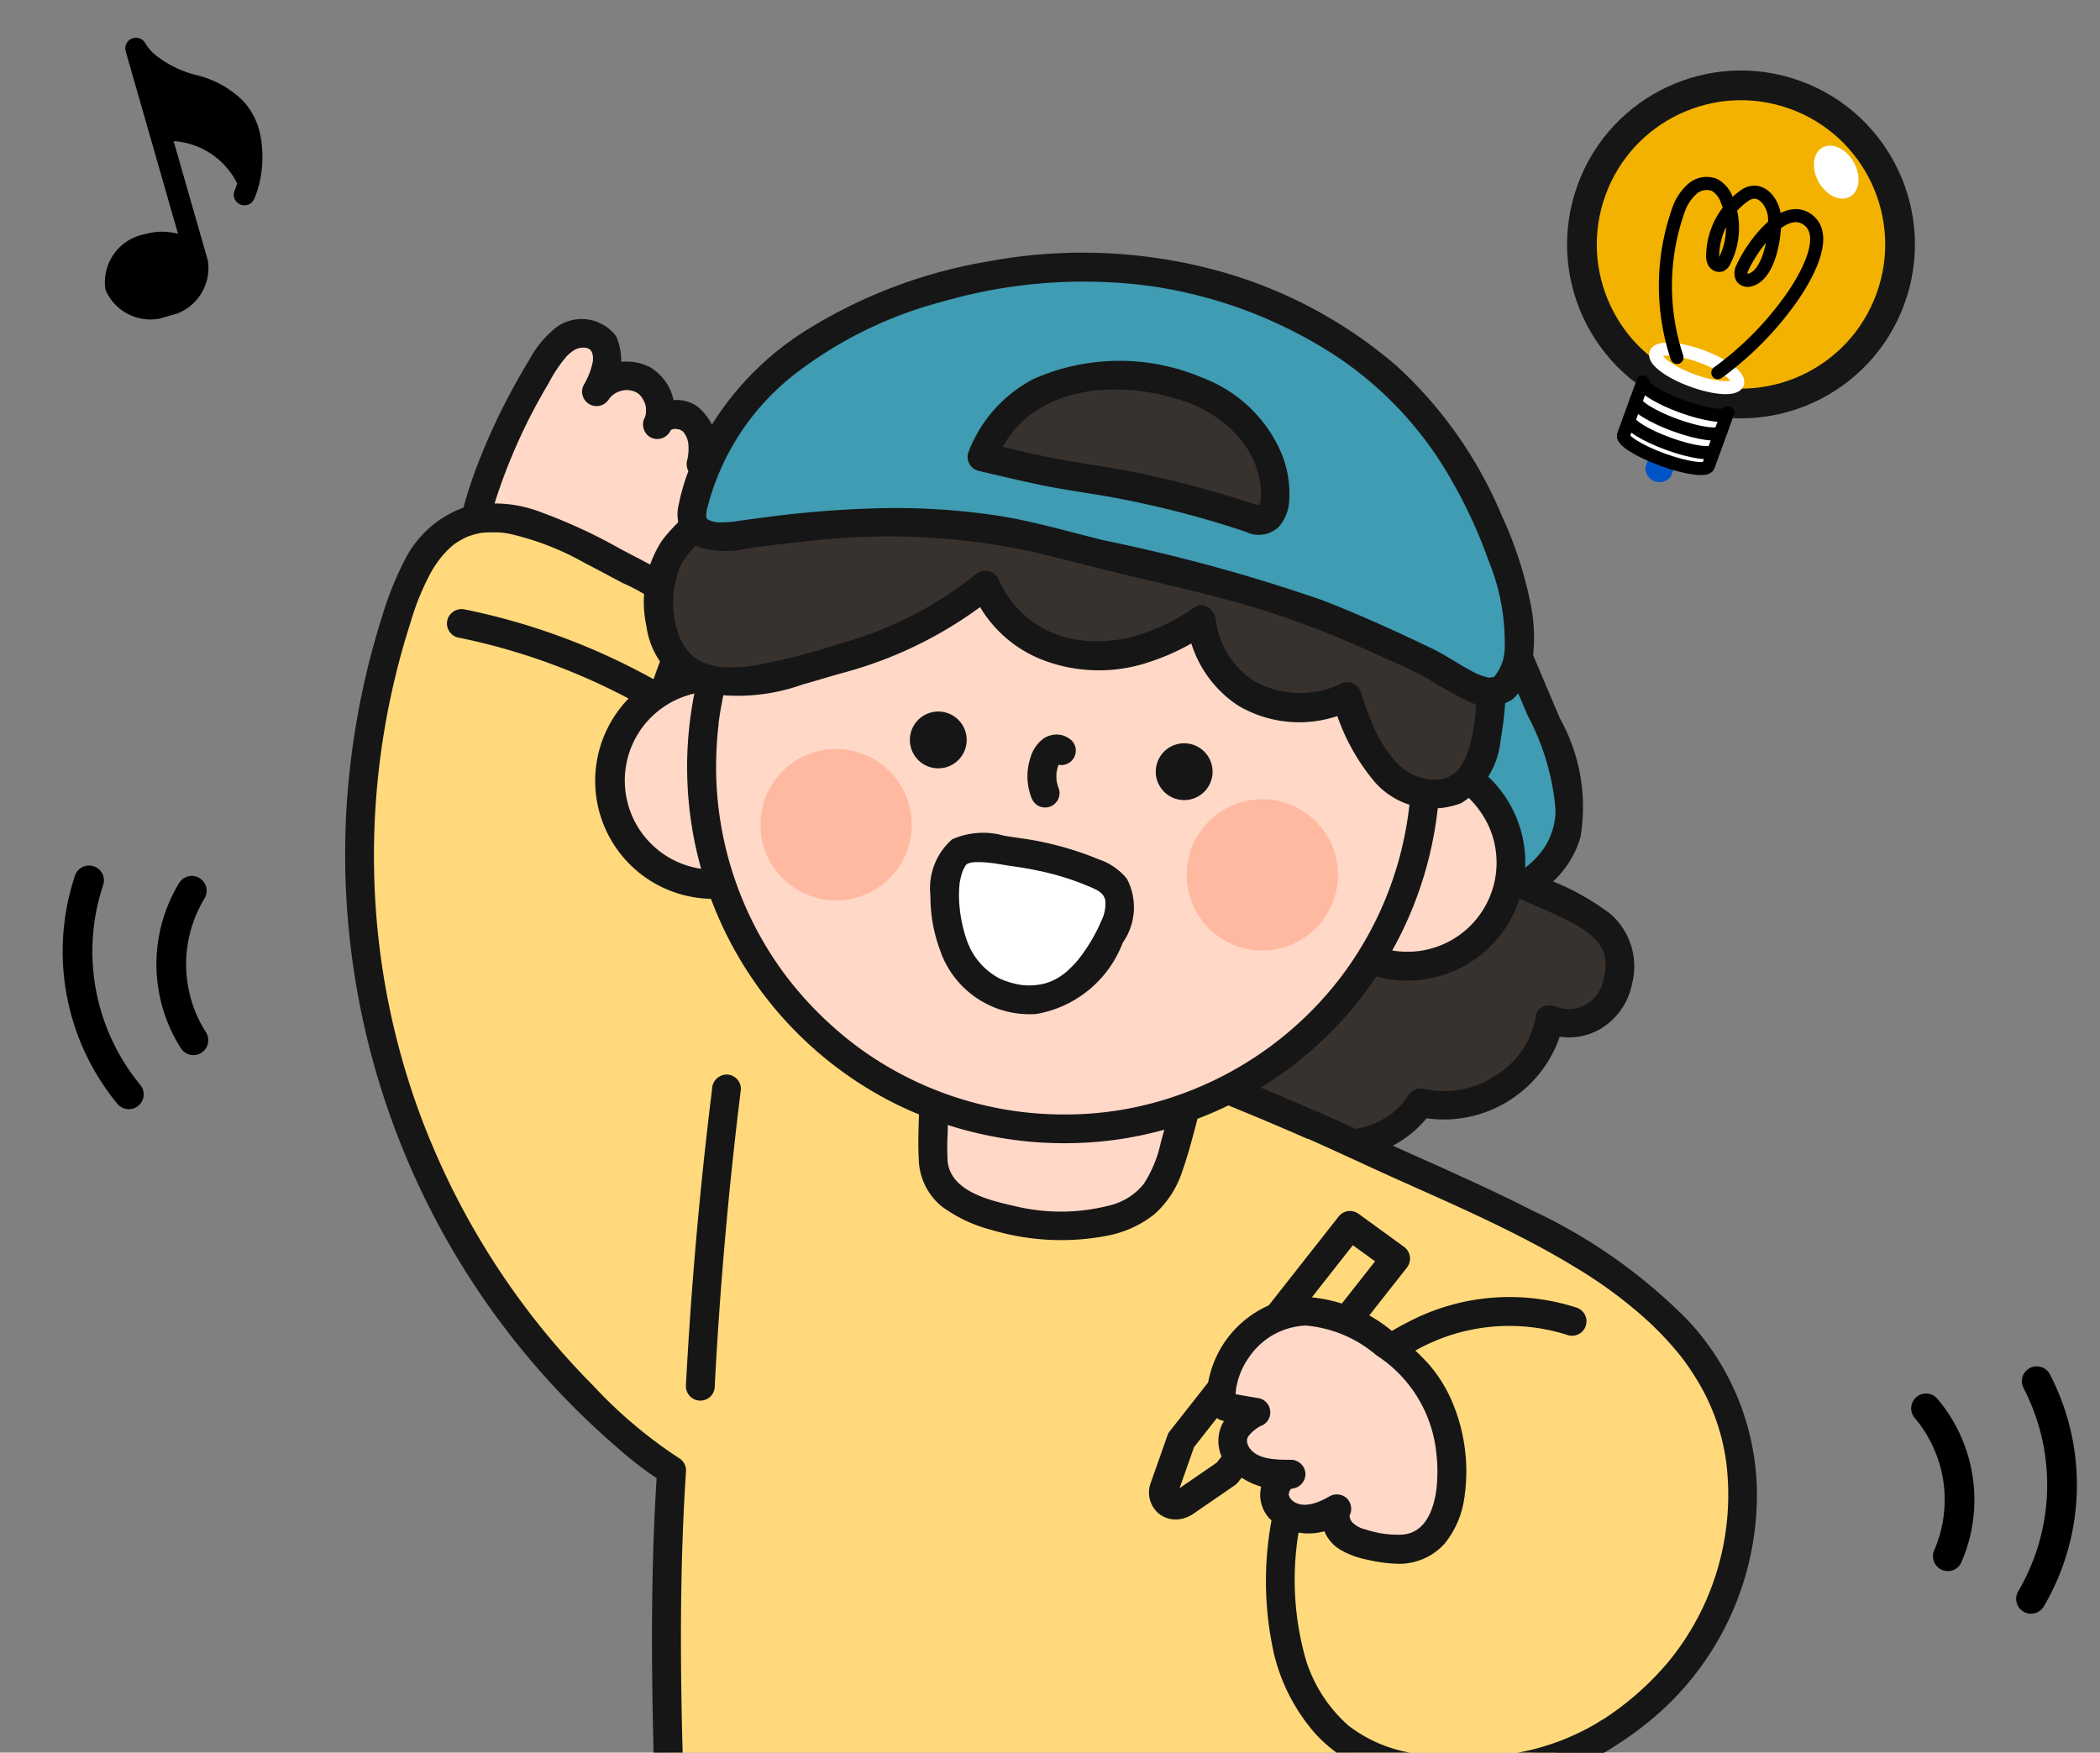 <svg xmlns="http://www.w3.org/2000/svg" xmlns:xlink="http://www.w3.org/1999/xlink" width="70.692" height="59" viewBox="0 0 70.692 59">
  <rect x="0" y="0" width="70.692" height="59" fill="#808080" stroke="none"/>
  <defs>
    <clipPath id="clip-path">
      <rect id="사각형_1070" data-name="사각형 1070" width="59" height="53" transform="translate(354 334.344)" fill="#fff" stroke="#707070" stroke-width="1"/>
    </clipPath>
    <clipPath id="clip-path-2">
      <rect id="사각형_937" data-name="사각형 937" width="9.321" height="9.321" fill="#26282b"/>
    </clipPath>
    <clipPath id="clip-path-3">
      <rect id="사각형_938" data-name="사각형 938" width="14.321" height="16.321" transform="translate(-2 -6)" fill="#26282b"/>
    </clipPath>
  </defs>
  <g id="img" transform="translate(9.001 -0.942)">
    <g id="마스크_그룹_115" data-name="마스크 그룹 115" transform="translate(-355.001 -327.401)" clip-path="url(#clip-path)">
      <g id="그룹_1297" data-name="그룹 1297" transform="translate(-257.388 -165.866)">
        <path id="패스_2343" data-name="패스 2343" d="M696.037,539.6l1.688,3.982a5.39,5.39,0,0,1,.6,3.748c-.566,1.647-2.522,2.316-4.249,2.54a20.793,20.793,0,0,1-16.6-5.329" transform="translate(-42.24 -24.943)" fill="#3f9cb2"/>
        <path id="패스_2344" data-name="패스 2344" d="M694.584,538.845l1.438,3.393a8.116,8.116,0,0,1,.937,3.176,2.325,2.325,0,0,1-.366,1.25,2.89,2.89,0,0,1-.746.758,5.879,5.879,0,0,1-2.273.873,15.886,15.886,0,0,1-2.792.25,19.959,19.959,0,0,1-2.969-.177,20.525,20.525,0,0,1-5.53-1.565,20.011,20.011,0,0,1-5.5-3.605c-.458-.425-1.146.26-.687.687a21.25,21.25,0,0,0,11.14,5.373,20.092,20.092,0,0,0,6.263.033c1.755-.284,3.768-1.1,4.3-2.971a6.092,6.092,0,0,0-.69-3.983q-.843-1.992-1.688-3.982a.488.488,0,0,0-.664-.174.5.5,0,0,0-.174.665" transform="translate(-41.207 -23.937)" fill="#161616"/>
        <path id="패스_2345" data-name="패스 2345" d="M697.627,551.059a4.287,4.287,0,0,0-.156,4.154c1.138,2.189,5.882,1.8,4.913,4.953a1.661,1.661,0,0,1-2.234,1.045,3.637,3.637,0,0,1-4.348,2.81,3.276,3.276,0,0,1-4.92.536,11,11,0,0,1-2.47,1.217,7.058,7.058,0,0,1-3.264.027c-1.793-.411-4.264-1.972-4.205-4.085" transform="translate(-44.586 -32.687)" fill="#38322f"/>
        <path id="패스_2346" data-name="패스 2346" d="M696.194,549.82a4.781,4.781,0,0,0-.368,4.176,3.222,3.222,0,0,0,.786,1.209,4.874,4.874,0,0,0,1.017.707c.723.388,1.5.654,2.227,1.042a4.915,4.915,0,0,1,.468.282l.11.079c.054.039-.07-.057-.019-.015l.039.031c.069.06.138.12.2.186.029.03.057.062.085.093s.063.088.012.011a2.315,2.315,0,0,1,.14.222c.017.032.031.065.047.1-.06-.123,0-.006.007.03s.025.082.035.123c.006.025.034.169.022.1s.006.079.007.106c0,.048,0,.1,0,.144s-.007.113-.011.169c0,.072.014-.084,0-.011-.005.034-.011.067-.017.1a2.809,2.809,0,0,1-.1.394,2.265,2.265,0,0,1-.16.294,1.219,1.219,0,0,1-.642.438,1.348,1.348,0,0,1-.2.044c.071-.009-.016,0-.025,0-.043,0-.086,0-.13,0a1.012,1.012,0,0,1-.345-.073c-.253-.112-.66-.051-.714.29a2.924,2.924,0,0,1-1.353,2.017,3.121,3.121,0,0,1-2.4.454.5.5,0,0,0-.549.223c-.035.056-.071.112-.111.166-.055.076.021-.02-.045.058a2.919,2.919,0,0,1-.238.248,2.107,2.107,0,0,1-.456.327,2.969,2.969,0,0,1-.286.143h0l-.093.035c-.046.017-.093.033-.141.048a3.446,3.446,0,0,1-.336.088c-.049.01-.1.019-.147.028s-.066.01-.019,0l-.074.008a2.85,2.85,0,0,1-1.219-.11,1.925,1.925,0,0,1-.512-.225,1.865,1.865,0,0,1-.483-.38.486.486,0,0,0-.763.588.4.4,0,0,1,.06-.538.3.3,0,0,1-.029.027c.138-.124.032-.027-.013,0-.108.068-.221.128-.335.187-.281.145-.568.279-.857.408q-.2.09-.4.177c-.034.014-.244.1-.115.05l-.2.083a3.764,3.764,0,0,1-.8.215,6.366,6.366,0,0,1-3.091-.251,6.459,6.459,0,0,1-2.087-1.2,3.748,3.748,0,0,1-.856-1.033,2.365,2.365,0,0,1-.308-1.216.486.486,0,0,0-.971,0c-.038,2.108,1.923,3.594,3.7,4.286a7.263,7.263,0,0,0,3.582.389,4.406,4.406,0,0,0,1.075-.253c.323-.13.643-.269.961-.412.351-.159.7-.319,1.042-.507a1.931,1.931,0,0,0,.364-.246.525.525,0,0,0,.116-.662l-.763.588a3.768,3.768,0,0,0,5.683-.634l-.548.223a4.129,4.129,0,0,0,4.946-3.149l-.714.29a2.114,2.114,0,0,0,1.946-.083,2.271,2.271,0,0,0,1.07-1.512,2.345,2.345,0,0,0-.717-2.357,8.361,8.361,0,0,0-2.2-1.2,10.151,10.151,0,0,1-1.137-.566c-.079-.048-.158-.1-.234-.149l-.119-.084c-.013-.009-.076-.057-.023-.016s-.025-.019-.036-.029a3.089,3.089,0,0,1-.419-.421c.067.083,0-.006-.026-.041s-.063-.1-.091-.147a2.824,2.824,0,0,1-.193-.42,3.824,3.824,0,0,1,.316-3.306.486.486,0,0,0-.839-.491" transform="translate(-43.573 -31.694)" fill="#161616"/>
        <path id="패스_2347" data-name="패스 2347" d="M712.076,740.982c-.735,1.618-1.458,3.514-.515,5.041a6.073,6.073,0,0,0,1.37,1.4l1.562,1.289c1.474,1.216,3.162,2.508,5.154,2.461a2.2,2.2,0,0,0,2.388-2.676,18.86,18.86,0,0,0-.819-4.063l-1.3-4.664" transform="translate(-64.985 -160.288)" fill="#3f9cb2"/>
        <path id="패스_2348" data-name="패스 2348" d="M710.647,739.753c-.75,1.656-1.549,3.674-.584,5.415a8.1,8.1,0,0,0,2.115,2.111c.745.614,1.481,1.244,2.261,1.813,1.451,1.057,3.321,1.951,5.154,1.449a2.466,2.466,0,0,0,1.841-1.866,7.616,7.616,0,0,0-.164-2.992c-.233-1.165-.58-2.306-.9-3.45l-1-3.576a.486.486,0,0,0-.936.258c.539,1.933,1.108,3.86,1.613,5.8a13.62,13.62,0,0,1,.495,2.857,1.858,1.858,0,0,1-.688,1.812,3.081,3.081,0,0,1-2.21.221,6.665,6.665,0,0,1-2.192-.992,23.032,23.032,0,0,1-1.987-1.528,22.306,22.306,0,0,1-2.124-1.82,2.834,2.834,0,0,1-.724-2.387,9.242,9.242,0,0,1,.868-2.638.5.5,0,0,0-.174-.665.489.489,0,0,0-.664.174" transform="translate(-63.976 -159.303)" fill="#161616"/>
        <path id="패스_2349" data-name="패스 2349" d="M654.4,744.465q-.248,1.874-.5,3.749c-.2,1.5-.358,3.167.529,4.394a3.54,3.54,0,0,0,3.757,1.185,5,5,0,0,0,3.037-2.707,8.668,8.668,0,0,0,.721-4.089,13.853,13.853,0,0,0-.937-4.509" transform="translate(-26.197 -162.125)" fill="#3f9cb2"/>
        <path id="패스_2350" data-name="패스 2350" d="M652.9,743.45q-.2,1.516-.4,3.031a19.073,19.073,0,0,0-.25,2.658,4.9,4.9,0,0,0,.592,2.457,3.643,3.643,0,0,0,1.832,1.519,4.442,4.442,0,0,0,4.437-.836,6.831,6.831,0,0,0,2.247-4.559,13.484,13.484,0,0,0-.891-6.376.5.5,0,0,0-.6-.339.489.489,0,0,0-.339.6,13.337,13.337,0,0,1,.923,5.213,6.548,6.548,0,0,1-1.522,4.3,4.146,4.146,0,0,1-1.653,1.125,3.265,3.265,0,0,1-1.911.084,2.813,2.813,0,0,1-1.495-.927,3.451,3.451,0,0,1-.645-2.026,15.894,15.894,0,0,1,.222-2.728q.211-1.6.422-3.191a.488.488,0,0,0-.486-.486.5.5,0,0,0-.486.486" transform="translate(-25.183 -161.111)" fill="#161616"/>
        <path id="패스_2351" data-name="패스 2351" d="M679.222,671.869c2.468-.27,5.2-.476,7.2.989a51.113,51.113,0,0,1,4.8,3.82,12.064,12.064,0,0,1,3.381,7.7,27.614,27.614,0,0,1-1.029,11.254,2.472,2.472,0,0,1-.736,1.294,4.4,4.4,0,0,1-2.111.674c-2.687.386-6.007.595-7.615-1.1a4.732,4.732,0,0,1-1.047-2.551q-.492-2.617-.983-5.234c-.357-1.9-.785-3.924-2.463-5.353-1.464-1.247-3.641-1.831-5.432-2.8a6.479,6.479,0,0,1-2.945-3.148,9.191,9.191,0,0,1-.36-5.392" transform="translate(-36.939 -114.245)" fill="#fff"/>
        <path id="패스_2352" data-name="패스 2352" d="M678.2,671.34c2.2-.24,4.729-.515,6.69.741.526.336,1.02.733,1.52,1.106.519.387,1.034.78,1.54,1.184a17.473,17.473,0,0,1,2.772,2.577,12.213,12.213,0,0,1,2.327,6.08,26.73,26.73,0,0,1-.17,8.11q-.179,1.027-.435,2.039a10.941,10.941,0,0,1-.536,1.8,1.613,1.613,0,0,1-1.131.9,10.953,10.953,0,0,1-1.635.292,18.87,18.87,0,0,1-3.266.179,6.155,6.155,0,0,1-2.751-.668,2.685,2.685,0,0,1-.992-.925,4.667,4.667,0,0,1-.553-1.578c-.283-1.389-.526-2.787-.787-4.181-.428-2.281-.729-4.765-2.38-6.539-1.666-1.791-4.183-2.251-6.224-3.45a6.1,6.1,0,0,1-2.33-2.361,6.786,6.786,0,0,1-.578-1.74,8.739,8.739,0,0,1,.044-3.767.5.5,0,0,0-.339-.6.491.491,0,0,0-.6.339c-.6,2.566-.239,5.631,1.618,7.616a9.222,9.222,0,0,0,3.078,2.039,29.58,29.58,0,0,1,3.342,1.573,5.737,5.737,0,0,1,2.258,2.481,13.006,13.006,0,0,1,.893,3.18q.413,2.19.822,4.38a6.943,6.943,0,0,0,1.319,3.652,4.891,4.891,0,0,0,2.694,1.352,12.868,12.868,0,0,0,3.422.125c.589-.046,1.177-.117,1.762-.2a7.674,7.674,0,0,0,1.741-.368,2.461,2.461,0,0,0,1.41-1.249,11.209,11.209,0,0,0,.614-1.958,28.121,28.121,0,0,0,.84-8.544,16.821,16.821,0,0,0-1.731-7.127c-1.269-2.331-3.486-3.937-5.571-5.493-.516-.385-1.027-.8-1.573-1.14a6.329,6.329,0,0,0-1.678-.72,11.433,11.433,0,0,0-3.68-.279c-.591.035-1.18.095-1.768.159a.5.5,0,0,0-.486.486.489.489,0,0,0,.486.486" transform="translate(-35.917 -113.23)" fill="#161616"/>
        <path id="패스_2353" data-name="패스 2353" d="M658.475,677.643a5.258,5.258,0,0,0-.364-.506,7.768,7.768,0,0,0-3.876-2.419,8.993,8.993,0,0,0-6.551.429c-3.575,1.809-3.645,5-3.443,8.494a53.94,53.94,0,0,0,2.666,15.039,1.811,1.811,0,0,0,.7,1.036,3.068,3.068,0,0,0,1.21.346,19.552,19.552,0,0,0,5.153,0,4.271,4.271,0,0,0,1.757-.527,2.491,2.491,0,0,0,.818-2.414,33.653,33.653,0,0,1,.681-7.915c.439-2.161,1.313-4.245,1.687-6.417.32-1.861.573-3.541-.438-5.147" transform="translate(-19.727 -116.019)" fill="#fff"/>
        <path id="패스_2354" data-name="패스 2354" d="M657.882,676.4a8.38,8.38,0,0,0-5.748-3.43,8.933,8.933,0,0,0-6.719,1.372,6.184,6.184,0,0,0-1.836,2.047,7.247,7.247,0,0,0-.769,2.441,15.949,15.949,0,0,0-.115,2.78c.039,1.156.123,2.312.219,3.463A59.868,59.868,0,0,0,644,692.721q.411,1.91.991,3.779a14.832,14.832,0,0,0,.624,1.789,2.022,2.022,0,0,0,1.289,1.092,8.944,8.944,0,0,0,1.876.274,19.777,19.777,0,0,0,2,.062,19.19,19.19,0,0,0,1.943-.137,6.637,6.637,0,0,0,1.865-.427,2.24,2.24,0,0,0,1.157-1.089,3.5,3.5,0,0,0,.279-1.455c0-.6-.032-1.192-.029-1.789q.005-1.005.073-2.009a33.693,33.693,0,0,1,.5-3.892,35.81,35.81,0,0,1,.97-3.749,29.167,29.167,0,0,0,.907-3.705,9.332,9.332,0,0,0,.09-3.462,5.077,5.077,0,0,0-.654-1.6c-.329-.531-1.169-.043-.839.49a4.847,4.847,0,0,1,.633,2.986,18.326,18.326,0,0,1-.589,3.346c-.31,1.184-.7,2.344-1.022,3.525a28.867,28.867,0,0,0-.715,3.664,34.375,34.375,0,0,0-.315,3.9c-.014.624-.006,1.247.015,1.87a4.065,4.065,0,0,1-.08,1.212,1.3,1.3,0,0,1-.719.857,4.661,4.661,0,0,1-1.522.362,19.427,19.427,0,0,1-3.75.09,8.505,8.505,0,0,1-1.782-.244,1.158,1.158,0,0,1-.8-.8,36.493,36.493,0,0,1-1.075-3.547,51.25,51.25,0,0,1-1.26-7.146c-.134-1.234-.234-2.471-.313-3.71-.059-.936-.116-1.873-.1-2.811a9.185,9.185,0,0,1,.294-2.359q.077-.285.178-.562a3.6,3.6,0,0,1,.2-.467,5.568,5.568,0,0,1,.6-.943,7.026,7.026,0,0,1,5.279-2.321,8.737,8.737,0,0,1,5.83,1.943,5.467,5.467,0,0,1,1.009,1.157.486.486,0,0,0,.839-.49" transform="translate(-18.715 -115.021)" fill="#161616"/>
        <path id="패스_2355" data-name="패스 2355" d="M633.878,521.772a2.21,2.21,0,0,1-1.961.264c-1.647-.535-4.5-1.347-4.149-3.557a17.886,17.886,0,0,1,2.487-6.283,2.661,2.661,0,0,1,.791-.925.979.979,0,0,1,1.144.015c.484.432.2,1.222-.119,1.789a1.223,1.223,0,0,1,1.554-.424,1.2,1.2,0,0,1,.5,1.523.784.784,0,0,1,1.249-.068,1.586,1.586,0,0,1,.222,1.412.981.981,0,0,1,1.255.748,2.547,2.547,0,0,1-.311,1.615c-.569,1.246-1.423,3.1-2.665,3.893" transform="translate(-8.612 -5.664)" fill="#ffd8c7"/>
        <path id="패스_2356" data-name="패스 2356" d="M632.637,520.361a1.868,1.868,0,0,1-1.68.184c-.428-.138-.856-.274-1.277-.432q-.155-.058-.31-.12l-.088-.036c.009,0,.057.025.006,0s-.131-.057-.2-.087a6.773,6.773,0,0,1-.63-.326q-.149-.087-.292-.185c-.044-.03-.086-.06-.129-.092-.012-.009-.073-.057-.008-.006l-.069-.056a3.249,3.249,0,0,1-.24-.221c-.035-.036-.069-.072-.1-.11-.019-.021-.037-.043-.055-.064-.059-.069.017.027-.014-.018a2.822,2.822,0,0,1-.155-.247c-.023-.042-.044-.086-.064-.13.043.093-.025-.073-.033-.1-.015-.047-.027-.095-.039-.142,0-.022-.032-.19-.019-.084a2.018,2.018,0,0,1-.012-.34,1.8,1.8,0,0,1,.045-.35q.051-.286.114-.569.12-.534.282-1.057a19.1,19.1,0,0,1,1.8-3.986,4.8,4.8,0,0,1,.6-.9,1.149,1.149,0,0,1,.316-.246.6.6,0,0,1,.347-.048.261.261,0,0,1,.2.149c-.023-.051.028.093.032.123-.011-.07,0,.016,0,.026,0,.045,0,.089,0,.134a2.448,2.448,0,0,1-.306.809.486.486,0,0,0,.839.49.716.716,0,0,1,.434-.287.566.566,0,0,1,.242-.02.726.726,0,0,1,.214.057.516.516,0,0,1,.211.173c.022.025.023.027.006.008.02.029.039.06.056.091,0,0,.059.13.04.079a1.024,1.024,0,0,1,.049.181c.006.034.007.035,0,0,0,.036,0,.071,0,.107a.554.554,0,0,1-.038.218.5.5,0,0,0,.174.665.491.491,0,0,0,.665-.174c.014-.028.039-.123.023-.049.037-.033.042-.039.016-.019s-.019.016.022-.011c.085-.018-.028,0,.026-.009.037-.009.1-.017.026-.011a.982.982,0,0,1,.139,0c-.095-.006.041.012.055.015.081.02-.006-.01.037.01.017.009.118.073.088.049a.753.753,0,0,1,.191.414,1.7,1.7,0,0,1-.041.58.492.492,0,0,0,.713.548c-.033.017-.022.016.033,0-.045,0-.037,0,.023,0s.068,0,.023,0a.834.834,0,0,1,.1.027c-.044-.016.1.054.12.07-.019-.014.088.08.108.1a.6.6,0,0,1,.135.263,1.1,1.1,0,0,1,.017.384,3.361,3.361,0,0,1-.341.994c-.118.257-.237.514-.361.767a6.9,6.9,0,0,1-2.067,2.814.5.5,0,0,0-.174.664.491.491,0,0,0,.664.174,6.958,6.958,0,0,0,2.19-2.716c.254-.485.49-.983.71-1.485a2.569,2.569,0,0,0,.176-2.177,1.59,1.59,0,0,0-.706-.7,1.289,1.289,0,0,0-1.14-.013l.714.548a1.9,1.9,0,0,0-.6-2.095,1.248,1.248,0,0,0-1.755.377l.839.49a1.7,1.7,0,0,0-.678-2.187,1.722,1.722,0,0,0-2.218.6l.839.49a2.174,2.174,0,0,0,.255-2.117,1.45,1.45,0,0,0-2.175-.181,3.5,3.5,0,0,0-.736.93q-.32.527-.612,1.069a21.259,21.259,0,0,0-1.091,2.346,14.845,14.845,0,0,0-.73,2.415,3.329,3.329,0,0,0,.006,1.926,4.189,4.189,0,0,0,2.451,2.111c.568.242,1.152.436,1.739.626a3.119,3.119,0,0,0,1.2.192,2.91,2.91,0,0,0,1.321-.444c.529-.33.042-1.171-.49-.839" transform="translate(-7.616 -4.673)" fill="#161616"/>
        <path id="패스_2357" data-name="패스 2357" d="M648.551,550.7c-6.937-3.048-14.736-5.3-20.539-10.1-1.677-1.39-1.846-2.464-1.194-4.617a8.553,8.553,0,0,1,.332-.915,2.477,2.477,0,0,0,.323-1.434c-.132-.63-.757-1.014-1.328-1.311-3.206-1.665-6.534-3.965-8.179.709a25.8,25.8,0,0,0,8.174,28.7,7.61,7.61,0,0,0,.869.611,118.226,118.226,0,0,0-.026,12.264,3.943,3.943,0,0,0,.313,1.672c.669,1.3,2.43,1.463,3.892,1.455l16.7-.092a5.464,5.464,0,0,0,2.4-.375c1.478-.724,2-2.4,2.09-4.134a10.784,10.784,0,0,0,3.764-.826,9.79,9.79,0,0,0,6.679-7.067c1.76-8.381-6.871-11.084-12.686-13.818q-.784-.369-1.587-.721" transform="translate(-1.015 -18.623)" fill="#ffd97b"/>
        <path id="패스_2358" data-name="패스 2358" d="M647.781,549.265c-2.464-1.082-4.977-2.046-7.473-3.051a78.037,78.037,0,0,1-7.288-3.277,37.9,37.9,0,0,1-3.405-2.014c-.55-.368-1.09-.751-1.613-1.156a10.629,10.629,0,0,1-1.338-1.162,2.568,2.568,0,0,1-.695-2.252,8.859,8.859,0,0,1,.5-1.843,3.223,3.223,0,0,0,.425-2.149,2.537,2.537,0,0,0-1.26-1.338c-.444-.252-.9-.481-1.355-.722a18.019,18.019,0,0,0-2.685-1.242,4.283,4.283,0,0,0-2.53-.179,3.6,3.6,0,0,0-2.079,1.845,10.932,10.932,0,0,0-.752,1.907q-.327,1.03-.566,2.086a26.9,26.9,0,0,0-.618,4.367,26.363,26.363,0,0,0,9.087,21.438,12.147,12.147,0,0,0,1.613,1.223l-.241-.419c-.207,3.1-.2,6.214-.122,9.32q.03,1.145.072,2.289a7.749,7.749,0,0,0,.222,2.134,3.135,3.135,0,0,0,2.568,1.984,20.539,20.539,0,0,0,3.923.138l4.721-.026,9.487-.052a12.21,12.21,0,0,0,2.17-.122,3.654,3.654,0,0,0,1.755-.856,4.983,4.983,0,0,0,1.451-3.066c.046-.317.078-.634.1-.954l-.486.486a7.379,7.379,0,0,0,2.525-.4c.718-.219,1.446-.443,2.141-.729a11.1,11.1,0,0,0,3.473-2.241,9.858,9.858,0,0,0,3.023-7.189,8.6,8.6,0,0,0-2.341-5.795,18.1,18.1,0,0,0-5.219-3.679c-1.96-1-4-1.848-5.992-2.771q-.595-.274-1.194-.537a.5.5,0,0,0-.665.174.489.489,0,0,0,.174.664c1.139.5,2.262,1.037,3.4,1.543.961.429,1.923.856,2.872,1.312s1.9.948,2.806,1.5a15.3,15.3,0,0,1,2.41,1.763,10.812,10.812,0,0,1,1.013,1.048,6.137,6.137,0,0,1,.4.518q.2.288.38.591a7.141,7.141,0,0,1,.924,2.677,8.856,8.856,0,0,1-1.939,6.7,9.918,9.918,0,0,1-2.974,2.4,11.156,11.156,0,0,1-1.762.726,18.261,18.261,0,0,1-2.305.671,4.766,4.766,0,0,1-1.148.078.5.5,0,0,0-.486.486,5.264,5.264,0,0,1-.88,2.93,2.6,2.6,0,0,1-1.216.883,6.055,6.055,0,0,1-1.906.209q-4.539.028-9.078.05l-4.54.025-2.178.012c-.611,0-1.225.021-1.835-.02a3.124,3.124,0,0,1-2.426-.985,3.216,3.216,0,0,1-.37-1.717q-.041-1.1-.074-2.194c-.1-3.327-.119-6.66.1-9.983a.484.484,0,0,0-.241-.42,15.656,15.656,0,0,1-2.91-2.464,25.143,25.143,0,0,1-2.386-2.784,25.7,25.7,0,0,1-3.505-6.56,25.109,25.109,0,0,1-1.458-7.936,25.641,25.641,0,0,1,1.228-8.392,8.583,8.583,0,0,1,.693-1.693,3.715,3.715,0,0,1,.383-.553c.067-.077.137-.151.211-.222.036-.033.072-.066.108-.1.018-.015.127-.1.068-.057A2.507,2.507,0,0,1,618.9,530c.044-.026.09-.05.136-.073.026-.013.145-.064.063-.031a2.558,2.558,0,0,1,.538-.147c-.086.015.007,0,.042,0l.13-.009c.1,0,.191,0,.287,0a2.264,2.264,0,0,1,.508.063,9.272,9.272,0,0,1,2.45.958c.435.223.866.456,1.3.686a6.112,6.112,0,0,1,1.314.779.915.915,0,0,1,.331.557,1.981,1.981,0,0,1-.246.95,10.9,10.9,0,0,0-.636,1.946,3.9,3.9,0,0,0,.291,2.861,8.807,8.807,0,0,0,2.527,2.389,33.384,33.384,0,0,0,3.241,2.107,62.105,62.105,0,0,0,7.1,3.394c2.432,1.013,4.9,1.947,7.329,2.958q.85.354,1.693.723a.5.5,0,0,0,.665-.174.49.49,0,0,0-.174-.665" transform="translate(0 -17.609)" fill="#161616"/>
        <path id="패스_2359" data-name="패스 2359" d="M625.966,540.726a21.321,21.321,0,0,1,6.323,2.37.486.486,0,0,0,.49-.839,22.17,22.17,0,0,0-6.555-2.469.5.5,0,0,0-.6.339.49.49,0,0,0,.339.6" transform="translate(-7.173 -25.059)" fill="#161616"/>
        <path id="패스_2360" data-name="패스 2360" d="M685.276,584.046l-1,3.643a4.229,4.229,0,0,1-.852,1.852,3.363,3.363,0,0,1-2.133.874,8,8,0,0,1-3.657-.476,2.3,2.3,0,0,1-1.389-1.094,2.658,2.658,0,0,1-.136-1.1l.063-3.693" transform="translate(-41.316 -54.992)" fill="#ffd8c7"/>
        <path id="패스_2361" data-name="패스 2361" d="M683.778,582.93c-.342,1.245-.681,2.492-1.026,3.736a4.157,4.157,0,0,1-.574,1.4,2.094,2.094,0,0,1-1.1.715,6.584,6.584,0,0,1-3.276.028c-.825-.187-2.112-.49-2.226-1.485a7.5,7.5,0,0,1,0-.961q.01-.561.019-1.124.018-1.083.037-2.167a.486.486,0,0,0-.971,0q-.017,1.043-.035,2.087c-.011.683-.061,1.378-.024,2.061a2.115,2.115,0,0,0,.774,1.607,4.848,4.848,0,0,0,1.668.789,8.194,8.194,0,0,0,3.891.2,3.655,3.655,0,0,0,1.6-.726,3.319,3.319,0,0,0,.96-1.513c.237-.673.4-1.376.587-2.063l.639-2.326a.486.486,0,0,0-.937-.258" transform="translate(-40.286 -54.005)" fill="#161616"/>
        <path id="패스_2362" data-name="패스 2362" d="M720.1,561.862a3.488,3.488,0,1,0,.126-6.133" transform="translate(-71.06 -35.583)" fill="#ffd8c7"/>
        <path id="패스_2363" data-name="패스 2363" d="M718.839,561.286a3.974,3.974,0,1,0,.126-6.972.486.486,0,0,0,.49.839,3.022,3.022,0,0,1,1.466-.32,3.179,3.179,0,0,1,1.163.28,2.912,2.912,0,0,1,.928.682,3.2,3.2,0,0,1,.578.9,3,3,0,0,1-4.261,3.748c-.547-.3-1.038.535-.491.839" transform="translate(-70.049 -34.588)" fill="#161616"/>
        <path id="패스_2364" data-name="패스 2364" d="M646.944,553.681a3.488,3.488,0,1,1,1.3-5.994" transform="translate(-18.582 -29.837)" fill="#ffd8c7"/>
        <path id="패스_2365" data-name="패스 2365" d="M645.837,552.216a3,3,0,1,1-1.621-5.781,2.421,2.421,0,0,1,.625-.1,3,3,0,0,1,.7.045,3.045,3.045,0,0,1,1.387.654.5.5,0,0,0,.687,0,.489.489,0,0,0,0-.687,4.06,4.06,0,0,0-3.256-.932,3.935,3.935,0,0,0-2.479,1.461,3.973,3.973,0,0,0,4.219,6.277.486.486,0,0,0-.258-.937" transform="translate(-17.604 -28.84)" fill="#161616"/>
        <path id="패스_2366" data-name="패스 2366" d="M652.14,529.264a12.192,12.192,0,1,0,13.535-10.682,12.193,12.193,0,0,0-13.535,10.682" transform="translate(-25.054 -10.67)" fill="#ffd8c7"/>
        <path id="패스_2367" data-name="패스 2367" d="M650.646,528.249A12.673,12.673,0,0,0,657.531,541a12.844,12.844,0,0,0,7.791,1.184,12.675,12.675,0,1,0-14.3-15.894,13.327,13.327,0,0,0-.376,1.962.488.488,0,0,0,.486.486.5.5,0,0,0,.486-.486,12.109,12.109,0,0,1,.986-3.474,11.719,11.719,0,0,1,15.178-5.9,11.811,11.811,0,0,1,5.306,4.466,11.718,11.718,0,0,1-.6,13.521,11.815,11.815,0,0,1-5.7,3.971,11.379,11.379,0,0,1-3.578.546,11.706,11.706,0,0,1-6.845-2.232,12.16,12.16,0,0,1-2.464-2.421,11.742,11.742,0,0,1-2.354-6.615,12.479,12.479,0,0,1,.077-1.866.488.488,0,0,0-.486-.486.5.5,0,0,0-.486.486" transform="translate(-24.046 -9.655)" fill="#161616"/>
        <path id="패스_2368" data-name="패스 2368" d="M702.511,561.781a2.546,2.546,0,1,0,2.826-2.231,2.546,2.546,0,0,0-2.826,2.231" transform="translate(-59.158 -38.417)" fill="#ffb9a1"/>
        <path id="패스_2369" data-name="패스 2369" d="M658.2,556.563a2.546,2.546,0,1,0,2.826-2.231,2.546,2.546,0,0,0-2.826,2.231" transform="translate(-29.195 -34.888)" fill="#ffb9a1"/>
        <path id="패스_2370" data-name="패스 2370" d="M699.287,554.558a.956.956,0,1,0,1.062-.838.956.956,0,0,0-1.062.838" transform="translate(-56.986 -34.482)" fill="#161616"/>
        <path id="패스_2371" data-name="패스 2371" d="M673.726,551.256a.956.956,0,1,0,1.062-.838.956.956,0,0,0-1.062.838" transform="translate(-39.702 -32.249)" fill="#161616"/>
        <path id="패스_2372" data-name="패스 2372" d="M687.423,553a.819.819,0,0,0-.281-.165.788.788,0,0,0-.216-.033.8.8,0,0,0-.426.12,1.2,1.2,0,0,0-.461.659,1.98,1.98,0,0,0,.024,1.321.529.529,0,0,0,.223.29.5.5,0,0,0,.375.049.492.492,0,0,0,.29-.223.473.473,0,0,0,.049-.374,1.635,1.635,0,0,1-.093-.361c.006.043.012.086.018.129a1.651,1.651,0,0,1,0-.4l-.017.129a1.578,1.578,0,0,1,.11-.406l-.049.116a.859.859,0,0,1,.1-.176l-.076.1a.579.579,0,0,1,.079-.078l-.1.076a.456.456,0,0,1,.072-.042l-.116.049a.43.43,0,0,1,.078-.022l-.129.017a.406.406,0,0,1,.079,0l-.129-.017a.382.382,0,0,1,.057.014l-.116-.049a.36.36,0,0,1,.052.028l-.1-.076.016.012a.528.528,0,0,0,.343.143.5.5,0,0,0,.344-.143.487.487,0,0,0,.142-.343.47.47,0,0,0-.142-.344" transform="translate(-47.963 -33.865)" fill="#161616"/>
        <path id="패스_2373" data-name="패스 2373" d="M653.772,520.365a13.12,13.12,0,0,0,4.823-2.458,3.911,3.911,0,0,0,3.276,2.359,6.038,6.038,0,0,0,3.993-1.18,3.346,3.346,0,0,0,1.766,2.613,3.618,3.618,0,0,0,3.134-.032c.446,1.379,1.179,3.195,2.863,3.279,1.9.1,1.971-2.443,2.009-3.869a11.618,11.618,0,0,0-1.18-5.381c-3.97-8.1-18.891-9.815-24.029-2.094a17.431,17.431,0,0,1-1.369,2.065,13.305,13.305,0,0,0-.947,1.018c-.811,1.122-.689,3.487.661,4.2s3.685-.17,5-.524" transform="translate(-22.045 -3.999)" fill="#38322f"/>
        <path id="패스_2374" data-name="패스 2374" d="M652.888,519.82a13.833,13.833,0,0,0,5.037-2.583l-.812-.214a4.227,4.227,0,0,0,2.354,2.366,5.279,5.279,0,0,0,3.643.091,7.53,7.53,0,0,0,1.987-.987l-.731-.42a3.888,3.888,0,0,0,1.748,2.883,4.049,4.049,0,0,0,3.768.166l-.6-.339a7,7,0,0,0,1.426,2.747,2.607,2.607,0,0,0,2.9.7,2.781,2.781,0,0,0,1.327-2.123,12.472,12.472,0,0,0,.161-2.952,11.734,11.734,0,0,0-2.451-6.618,12.972,12.972,0,0,0-3.977-3.277,17.271,17.271,0,0,0-5.127-1.8,18.055,18.055,0,0,0-5.461-.2,14.665,14.665,0,0,0-5.112,1.54,10.9,10.9,0,0,0-3.875,3.4c-.377.544-.679,1.137-1.056,1.682-.387.561-.936.973-1.339,1.52a3.8,3.8,0,0,0-.517,2.874A2.724,2.724,0,0,0,648,520.493a6.435,6.435,0,0,0,3.45-.261c.482-.131.958-.282,1.44-.412a.486.486,0,0,0-.258-.937,21.335,21.335,0,0,1-2.95.736,5.184,5.184,0,0,1-.8.037,2.05,2.05,0,0,1-.625-.1,1.4,1.4,0,0,1-.812-.637,1.717,1.717,0,0,1-.227-.5c-.033-.107-.061-.217-.083-.328-.01-.048-.017-.1-.026-.144-.014-.082.007.066,0-.017,0-.032-.007-.065-.011-.1a3.884,3.884,0,0,1,0-.687c0-.023.014-.136.01-.1s.016-.1.021-.125q.03-.162.075-.321a2.932,2.932,0,0,1,.1-.3c-.031.074.011-.021.023-.045q.038-.078.081-.152a3.009,3.009,0,0,1,.5-.6,8.468,8.468,0,0,0,1.246-1.541c.3-.492.584-1,.926-1.463l.078-.106c.015-.02.1-.125.044-.058.063-.08.127-.159.192-.237q.195-.233.4-.454a10.191,10.191,0,0,1,.865-.811c.077-.064.156-.127.234-.189.043-.035-.007,0-.013.01l.051-.039.138-.1q.244-.179.5-.344a11.48,11.48,0,0,1,1.033-.6q.272-.14.551-.266l.14-.062.083-.036.023-.01.081-.033.164-.065A14.186,14.186,0,0,1,657,508.4c.208-.042.416-.079.625-.113l.293-.044.049-.007.026,0,.181-.022q.629-.073,1.261-.1a17.784,17.784,0,0,1,2.573.085l.3.034.162.021.1.015q.311.045.621.1.641.116,1.272.277t1.22.36q.306.1.607.216l.278.108.149.06.095.039a15.19,15.19,0,0,1,2.2,1.151q.262.167.517.346.118.083.234.167l.124.092c.021.016.147.112.076.057q.474.369.91.782a11.334,11.334,0,0,1,.818.86c.065.076.129.153.192.231l.08.1.053.067c-.029-.038-.022-.029,0,0,.119.161.236.322.348.488a10.391,10.391,0,0,1,1.3,2.768,11.585,11.585,0,0,1,.474,3.743c-.012.391-.03.783-.075,1.172,0,.024-.022.169-.008.072-.006.045-.013.089-.02.133q-.026.166-.061.33a4.3,4.3,0,0,1-.16.563c-.009.026-.055.14-.037.1s-.036.076-.043.091a2.281,2.281,0,0,1-.138.242c-.011.017-.089.122-.052.076s-.036.04-.048.053c-.03.033-.061.063-.093.094-.013.013-.028.025-.042.037-.049.045.094-.058,0,0a2.448,2.448,0,0,1-.213.123c-.049.025.022-.009.027-.011-.025.009-.049.019-.074.026-.046.013-.091.025-.137.036-.115.029.028.006-.06.012-.053,0-.105.007-.158.008s-.1,0-.145,0-.072,0-.108-.009c-.088-.01.057.01-.028-.006a1.8,1.8,0,0,1-1.04-.57,4.12,4.12,0,0,1-.736-1.133c-.022-.047-.044-.095-.065-.142l-.041-.1c0,.011.02.048,0,0-.043-.1-.083-.206-.122-.311-.081-.215-.155-.433-.226-.652a.489.489,0,0,0-.6-.339,3.194,3.194,0,0,1-2.968-.037,2.883,2.883,0,0,1-1.318-2.076c-.034-.332-.4-.649-.731-.419a6.586,6.586,0,0,1-1.955.949,4.611,4.611,0,0,1-1.957.141,3.425,3.425,0,0,1-2.644-1.979.494.494,0,0,0-.812-.214,12.67,12.67,0,0,1-4.609,2.333.486.486,0,0,0,.258.937" transform="translate(-21.032 -2.985)" fill="#161616"/>
        <path id="패스_2375" data-name="패스 2375" d="M678.388,518.371a1.256,1.256,0,0,0,.4-.656c.475-1.495-.36-3.731-.962-5.075a12.947,12.947,0,0,0-5.682-6.385,16.433,16.433,0,0,0-12.542-1.424c-3.789,1.015-7.506,3.3-8.479,7.338a1.118,1.118,0,0,0-.022.618c.178.523.9.537,1.45.457a26.052,26.052,0,0,1,10.628.2c3.227.886,6.438,1.352,9.581,2.675q1.534.646,3.037,1.365c.869.417,1.93,1.37,2.586.885" transform="translate(-24.387 -1.001)" fill="#3f9cb2"/>
        <path id="패스_2376" data-name="패스 2376" d="M677.73,517.713a2.2,2.2,0,0,0,.653-1.475,5.522,5.522,0,0,0-.066-1.6,13.069,13.069,0,0,0-.985-3.058,14.289,14.289,0,0,0-3.569-5.074,15.48,15.48,0,0,0-6.233-3.245,17.275,17.275,0,0,0-7.471-.255,16.794,16.794,0,0,0-6,2.232,9.974,9.974,0,0,0-3.955,4.452,7.065,7.065,0,0,0-.486,1.518,1.313,1.313,0,0,0,.135.966,1.252,1.252,0,0,0,.644.485,3.192,3.192,0,0,0,1.544.012q.949-.135,1.9-.229a23.11,23.11,0,0,1,7.8.365c1.287.318,2.568.652,3.859.954s2.57.608,3.831,1a32.674,32.674,0,0,1,3.743,1.46c.586.263,1.189.515,1.749.829a13.864,13.864,0,0,0,1.384.767,1.466,1.466,0,0,0,1.416-.027.5.5,0,0,0,.174-.664.49.49,0,0,0-.664-.174.687.687,0,0,1-.116.069c.1-.041-.035,0-.049,0,.11-.021-.03-.006-.047,0-.125.007.071.026-.056-.005a2.121,2.121,0,0,1-.586-.234c-.444-.239-.859-.529-1.315-.747-1.2-.577-2.42-1.133-3.662-1.615a57.852,57.852,0,0,0-7.364-2.02c-1.212-.294-2.4-.655-3.641-.841a23.126,23.126,0,0,0-3.838-.242,35.61,35.61,0,0,0-3.791.289q-.478.06-.954.127l-.224.032c-.236.034.079,0-.094.012a3.388,3.388,0,0,1-.362.017c-.051,0-.1,0-.155-.008-.157-.015.08.023-.069-.013a1.357,1.357,0,0,1-.139-.038c.088.031-.041-.021-.051-.027-.106-.06.039.058-.041-.032s.013.064-.028-.046c.028.075-.005-.014-.006-.045a.874.874,0,0,1,.024-.217,8.3,8.3,0,0,1,2.943-4.552,13.85,13.85,0,0,1,4.993-2.454,17.055,17.055,0,0,1,6.884-.538,15.4,15.4,0,0,1,6.454,2.434,12.27,12.27,0,0,1,3.827,4.178,16.459,16.459,0,0,1,1.211,2.644,7.267,7.267,0,0,1,.545,2.941,1.508,1.508,0,0,1-.392,1.01.488.488,0,0,0,0,.687.5.5,0,0,0,.687,0" transform="translate(-23.385 0)" fill="#161616"/>
        <path id="패스_2377" data-name="패스 2377" d="M720.675,613.03a7.293,7.293,0,0,0-8.487,3.535,11.212,11.212,0,0,0-1.143,7.193,5.3,5.3,0,0,0,2.554,3.762,7.144,7.144,0,0,0,3.221.628,8.1,8.1,0,0,0,5.171-1.323" transform="translate(-64.82 -74.359)" fill="#ffd97b"/>
        <path id="패스_2378" data-name="패스 2378" d="M721.138,611.607a7.329,7.329,0,0,0-5.645.5,8.05,8.05,0,0,0-2.254,1.677,8.532,8.532,0,0,0-1.628,2.648,11.2,11.2,0,0,0-.623,6.853,6.288,6.288,0,0,0,1.416,2.705,5.078,5.078,0,0,0,2.925,1.538,12.9,12.9,0,0,0,3.816.049,7.094,7.094,0,0,0,3.524-1.362.488.488,0,0,0,0-.687c-.2-.2-.459-.132-.687,0a8.037,8.037,0,0,1-2.7,1.055,12.892,12.892,0,0,1-3.047.085,4.736,4.736,0,0,1-2.754-.989,4.913,4.913,0,0,1-1.418-2.19,9.809,9.809,0,0,1,.24-6.144,8.518,8.518,0,0,1,1.261-2.454,7,7,0,0,1,1.927-1.676,6.428,6.428,0,0,1,5.391-.67.486.486,0,1,0,.258-.937" transform="translate(-64.711 -73.388)" fill="#161616"/>
        <path id="패스_2379" data-name="패스 2379" d="M700.68,611.063l-.556,1.577c-.166.471.279.784.7.494l1.39-.957,5.686-7.229-1.533-1.114Z" transform="translate(-57.532 -68.372)" fill="#ffd97b"/>
        <path id="패스_2380" data-name="패스 2380" d="M699.479,612.718a.886.886,0,0,1-.545-.183.929.929,0,0,1-.281-1.07l.556-1.577a.493.493,0,0,1,.076-.139l5.686-7.229a.487.487,0,0,1,.667-.093l1.534,1.115a.487.487,0,0,1,.1.693l-5.686,7.229a.483.483,0,0,1-.106.1l-1.39.956a1.073,1.073,0,0,1-.608.2m.083-.9h0Zm.537-1.536-.486,1.381,1.252-.861,5.328-6.775-.747-.543Z" transform="translate(-56.52 -67.358)" fill="#161616"/>
        <path id="패스_2381" data-name="패스 2381" d="M713.791,618.923a5.212,5.212,0,0,0-1.156-4.137c-.973-1.015-2.63-2.26-4.124-2a3.043,3.043,0,0,0-2.435,2.876.353.353,0,0,0,.065.249.376.376,0,0,0,.222.091l.89.154a1.408,1.408,0,0,0-.759.734,1.022,1.022,0,0,0,.587,1.126,2.985,2.985,0,0,0,1.349.221.685.685,0,0,0-.529.894,1.023,1.023,0,0,0,.942.624,2.117,2.117,0,0,0,1.131-.353.762.762,0,0,0,.248.874,2.038,2.038,0,0,0,.9.37,2.52,2.52,0,0,0,1.678-.046,2.179,2.179,0,0,0,.994-1.679" transform="translate(-61.58 -74.403)" fill="#ffd8c7"/>
        <path id="패스_2382" data-name="패스 2382" d="M713.249,618.038a5.991,5.991,0,0,0-.353-3.117,4.8,4.8,0,0,0-.833-1.388,8.208,8.208,0,0,0-1.176-1.066,4.987,4.987,0,0,0-3.035-1.213,3.506,3.506,0,0,0-3.266,3.224.848.848,0,0,0,.4.9,1.978,1.978,0,0,0,.571.135l.557.1-.116-.888a2.02,2.02,0,0,0-.89.8,1.322,1.322,0,0,0,.046,1.251,2.4,2.4,0,0,0,2.266.938v-.972a1.185,1.185,0,0,0-.736,1.968,1.965,1.965,0,0,0,2.525.1l-.664-.665a1.3,1.3,0,0,0,.581,1.651,2.848,2.848,0,0,0,.853.306,4.95,4.95,0,0,0,.986.138,2.051,2.051,0,0,0,1.626-.68,3.111,3.111,0,0,0,.658-1.522.5.5,0,0,0-.339-.6.489.489,0,0,0-.6.339c-.11.68-.374,1.416-1.142,1.484a3.431,3.431,0,0,1-1.251-.178.9.9,0,0,1-.446-.245.631.631,0,0,1-.063-.111c0-.014-.034-.121-.017-.066-.009-.029.014-.081-.01-.027a.508.508,0,0,0-.076-.589.5.5,0,0,0-.588-.076c-.395.229-.877.42-1.238.162.041.029-.081-.078-.074-.07.037.043-.06-.095-.053-.085.028.04-.022-.1-.009,0,0-.019.005-.154-.006-.071,0-.016.044-.144.014-.074a.718.718,0,0,1,.041-.076.125.125,0,0,1,.021-.024c.03-.017.027-.018-.009-.005q.085-.02.014-.013a.5.5,0,0,0,.486-.486.493.493,0,0,0-.486-.486c-.456,0-1.085,0-1.366-.359a.493.493,0,0,1-.114-.244.276.276,0,0,1,.034-.175,1.236,1.236,0,0,1,.514-.4.491.491,0,0,0-.116-.888c-.272-.047-.544-.093-.816-.141l-.074-.013q-.185-.057.068.158c.012-.006-.027.143,0-.029.009-.055,0-.117.007-.172,0,.012.019-.165.009-.1a2.492,2.492,0,0,1,.444-1.094,2.42,2.42,0,0,1,1.9-1.062,4.209,4.209,0,0,1,2.384,1,4.451,4.451,0,0,1,2.011,3.238,5.424,5.424,0,0,1,.005,1.313.5.5,0,0,0,.339.6.489.489,0,0,0,.6-.339" transform="translate(-60.57 -73.389)" fill="#161616"/>
        <path id="패스_2383" data-name="패스 2383" d="M651.318,588.632q-.617,4.975-.881,9.984a.486.486,0,1,0,.971,0q.263-5.006.881-9.984a.488.488,0,0,0-.486-.486.5.5,0,0,0-.486.486" transform="translate(-23.959 -57.764)" fill="#161616"/>
        <path id="패스_2384" data-name="패스 2384" d="M690.275,520.3a.763.763,0,0,0,.372.061c.289-.052.408-.4.429-.692a3.864,3.864,0,0,0-2.57-3.638c-2.606-1.017-6.13-.785-7.287,2.2,1.142.264,2.2.53,3.352.7a32.676,32.676,0,0,1,5.7,1.371" transform="translate(-44.774 -8.634)" fill="#38322f"/>
        <path id="패스_2385" data-name="패스 2385" d="M689.119,519.74a.981.981,0,0,0,1.073-.2,1.449,1.449,0,0,0,.34-.878,3.555,3.555,0,0,0-.327-1.738,4.687,4.687,0,0,0-2.569-2.383,7.143,7.143,0,0,0-5.69.022,4.628,4.628,0,0,0-2.222,2.5.489.489,0,0,0,.339.6c.757.175,1.513.36,2.276.512s1.533.25,2.3.392a32.879,32.879,0,0,1,4.484,1.167.486.486,0,1,0,.258-.937,32.852,32.852,0,0,0-4.483-1.168c-.764-.142-1.534-.24-2.3-.391s-1.518-.337-2.276-.512l.339.6a4.071,4.071,0,0,1,.266-.537c.052-.088.107-.175.165-.258.029-.041.058-.082.088-.122s.007-.009,0,0l.063-.077a3.951,3.951,0,0,1,.424-.431c.036-.031.073-.062.11-.092s0,0,0,0l.057-.043c.083-.06.168-.118.255-.172a4.431,4.431,0,0,1,.523-.276c.051-.023,0,0-.007,0l.066-.027.133-.051c.1-.036.2-.068.3-.1a5.362,5.362,0,0,1,.588-.136l.144-.023c.057-.009,0,0-.008,0l.073-.009c.106-.012.212-.022.318-.029a6.735,6.735,0,0,1,2.415.27,4.312,4.312,0,0,1,2.247,1.374,3.106,3.106,0,0,1,.648,1.331,1.777,1.777,0,0,1,.045.328,2.388,2.388,0,0,1,0,.405c-.007.057,0,.013,0,0-.006.036-.016.071-.025.106s-.043.042-.045.1-.023,0,0,0c0,0,.051-.029.051-.023s-.153-.045-.163-.048a.486.486,0,0,0-.258.937" transform="translate(-43.746 -7.605)" fill="#161616"/>
        <path id="패스_2386" data-name="패스 2386" d="M677.686,567.989a3.9,3.9,0,0,1-.024-3.145c.368-.513,1.481-.217,1.972-.156a10.7,10.7,0,0,1,2.761.73,1.387,1.387,0,0,1,.705.505,1.45,1.45,0,0,1-.065,1.319c-.579,1.225-1.4,2.406-2.771,2.427a2.659,2.659,0,0,1-2.578-1.681" transform="translate(-42.147 -41.808)" fill="#fff"/>
        <path id="패스_2387" data-name="패스 2387" d="M677.139,566.841a4.627,4.627,0,0,1-.316-1.3,3.969,3.969,0,0,1,0-.806c.007-.058,0-.015,0,0,0-.026.008-.052.014-.078.012-.059.024-.118.039-.175s.033-.111.052-.166,0-.006,0,0a1.162,1.162,0,0,1,.052-.105c.011-.02.086-.147.034-.071.021-.031.09-.077.021-.031.023-.016.047-.028.07-.042-.006,0-.073.027-.02.007a1.258,1.258,0,0,1,.171-.046c.055-.011-.005,0-.015,0,.032,0,.064-.006.1-.008.049,0,.1,0,.147,0,.126,0,.252.013.377.026l.075.009c-.077-.01,0,0,.017,0l.163.026c.1.016.19.032.286.047.327.049.653.093.976.162a9.113,9.113,0,0,1,1.916.6c.219.1.384.191.429.423a1.266,1.266,0,0,1-.125.667,5.759,5.759,0,0,1-.8,1.341,3.751,3.751,0,0,1-.267.284,2.133,2.133,0,0,1-.259.217,1.806,1.806,0,0,1-.615.291,2.163,2.163,0,0,1-.8.036,2.865,2.865,0,0,1-.683-.207,2.3,2.3,0,0,1-1.084-1.214.489.489,0,0,0-.665-.174.5.5,0,0,0-.174.664,3.184,3.184,0,0,0,3.145,1.915,3.8,3.8,0,0,0,2.914-2.4,2.07,2.07,0,0,0,.143-2.149,2.042,2.042,0,0,0-.944-.655,10.7,10.7,0,0,0-2.352-.671q-.13-.021-.26-.04l-.2-.028c-.16-.021-.046-.006-.013,0-.124-.019-.248-.04-.373-.061a2.572,2.572,0,0,0-1.744.124,2.189,2.189,0,0,0-.73,1.888,5.19,5.19,0,0,0,.368,1.957.5.5,0,0,0,.6.339.489.489,0,0,0,.339-.6" transform="translate(-41.132 -40.788)" fill="#161616"/>
      </g>
    </g>
    <g id="마스크_그룹_113" data-name="마스크 그룹 113" transform="translate(-9.001 3.511) rotate(-16)" clip-path="url(#clip-path-2)">
      <path id="free-icon-musical-note-727218" d="M5.934,5.928a3.872,3.872,0,0,0,.519-1.7A2.38,2.38,0,0,0,6.2,3.041,3.342,3.342,0,0,0,4.912,1.77,3.647,3.647,0,0,1,3.958.965L3.915.906a1.587,1.587,0,0,1-.333-.6A.363.363,0,0,0,3.2,0a.358.358,0,0,0-.333.357V6.747a2.074,2.074,0,0,0-1.076-.294A1.646,1.646,0,0,0,0,7.887,1.646,1.646,0,0,0,1.793,9.321,1.646,1.646,0,0,0,3.585,7.887V3.708A2.581,2.581,0,0,1,5.248,5.662a2.022,2.022,0,0,1-.138.2.358.358,0,1,0,.538.473,2.666,2.666,0,0,0,.263-.37A.226.226,0,0,0,5.934,5.928Z" transform="translate(1.432 0)"/>
    </g>
    <g id="마스크_그룹_111" data-name="마스크 그룹 111" transform="matrix(0.966, 0.259, -0.259, 0.966, 44.744, 7.275)" clip-path="url(#clip-path-3)">
      <g id="그룹_1298" data-name="그룹 1298" transform="translate(-227.533 -55.561) rotate(5)">
        <path id="패스_2388" data-name="패스 2388" d="M241.728,58.318v2.315c0,.18.68.325,1.519.325s1.519-.146,1.519-.325V58.246Z" transform="translate(-6.521 -17.61)" fill="#fff"/>
        <path id="패스_2389" data-name="패스 2389" d="M244.544,65.572l.024.448a.473.473,0,0,0,.9,0l.024-.448Z" transform="translate(-8.294 -22.224)" fill="#0054c6"/>
        <path id="패스_2390" data-name="패스 2390" d="M241.728,58.318v2.315c0,.18.68.325,1.519.325s1.519-.146,1.519-.325V58.246" transform="translate(-6.521 -17.61)" fill="none" stroke="#000" stroke-linecap="round" stroke-linejoin="round" stroke-width="0.44"/>
        <circle id="타원_441" data-name="타원 441" cx="5.353" cy="5.353" r="5.353" transform="translate(231.373 30.283)" fill="#f3b200" stroke="#161616" stroke-width="1"/>
        <ellipse id="타원_442" data-name="타원 442" cx="0.434" cy="1.465" rx="0.434" ry="1.465" transform="translate(235.286 40.497) rotate(-89.867)" fill="none" stroke="#fff" stroke-linecap="round" stroke-linejoin="round" stroke-width="0.44"/>
        <path id="패스_2391" data-name="패스 2391" d="M241.051,45.932a7.633,7.633,0,0,1-1.652-4.758,1.664,1.664,0,0,1,.2-.757.728.728,0,0,1,.65-.374.911.911,0,0,1,.549.317,2.432,2.432,0,0,1,.644,1.977.278.278,0,0,1-.068.171.2.2,0,0,1-.25-.015.5.5,0,0,1-.132-.236,2.51,2.51,0,0,1,.368-2.273c.386-.452.96-.046,1.151.369.234.509.538,1.917-.059,2.3a.242.242,0,0,1-.272,0,.369.369,0,0,1-.091-.32c.036-.644.5-2.5,1.468-2.275.993.229.6,2.06.428,2.686a10.832,10.832,0,0,1-1.468,3.2" transform="translate(-5.047 -5.984)" fill="none" stroke="#000" stroke-linecap="round" stroke-linejoin="round" stroke-width="0.44"/>
        <path id="패스_2392" data-name="패스 2392" d="M241.728,63.155c0,.18.68.325,1.519.325s1.519-.146,1.519-.325" transform="translate(-6.521 -20.702)" fill="none" stroke="#000" stroke-linecap="round" stroke-linejoin="round" stroke-width="0.44"/>
        <path id="패스_2393" data-name="패스 2393" d="M241.728,61.347c0,.18.68.326,1.519.326s1.519-.146,1.519-.326" transform="translate(-6.521 -19.563)" fill="none" stroke="#000" stroke-linecap="round" stroke-linejoin="round" stroke-width="0.44"/>
        <path id="패스_2394" data-name="패스 2394" d="M241.728,59.54c0,.18.68.325,1.519.325s1.519-.146,1.519-.325" transform="translate(-6.521 -18.425)" fill="none" stroke="#000" stroke-linecap="round" stroke-linejoin="round" stroke-width="0.44"/>
        <ellipse id="타원_443" data-name="타원 443" cx="0.678" cy="0.949" rx="0.678" ry="0.949" transform="translate(237.744 32.146) rotate(-49.161)" fill="#fff"/>
      </g>
    </g>
    <path id="패스_2242" data-name="패스 2242" d="M1.115,0A4.77,4.77,0,0,0,.382,4.979" transform="translate(-3.646 31.104) rotate(-9)" fill="none" stroke="#000" stroke-linecap="round" stroke-width="1"/>
    <path id="패스_2244" data-name="패스 2244" d="M1.115,4.979A4.77,4.77,0,0,1,.382,0" transform="translate(56.95 53.332) rotate(180)" fill="none" stroke="#000" stroke-linecap="round" stroke-width="1"/>
    <path id="패스_2241" data-name="패스 2241" d="M1.453,0A7.568,7.568,0,0,0,.5,7.265" transform="matrix(0.951, -0.309, 0.309, 0.951, -7.385, 31.028)" fill="none" stroke="#000" stroke-linecap="round" stroke-width="1"/>
    <path id="패스_2243" data-name="패스 2243" d="M1.453,7.265A7.568,7.568,0,0,1,.5,0" transform="matrix(-0.988, -0.156, 0.156, -0.988, 59.863, 54.844)" fill="none" stroke="#000" stroke-linecap="round" stroke-width="1"/>
  </g>
</svg>
